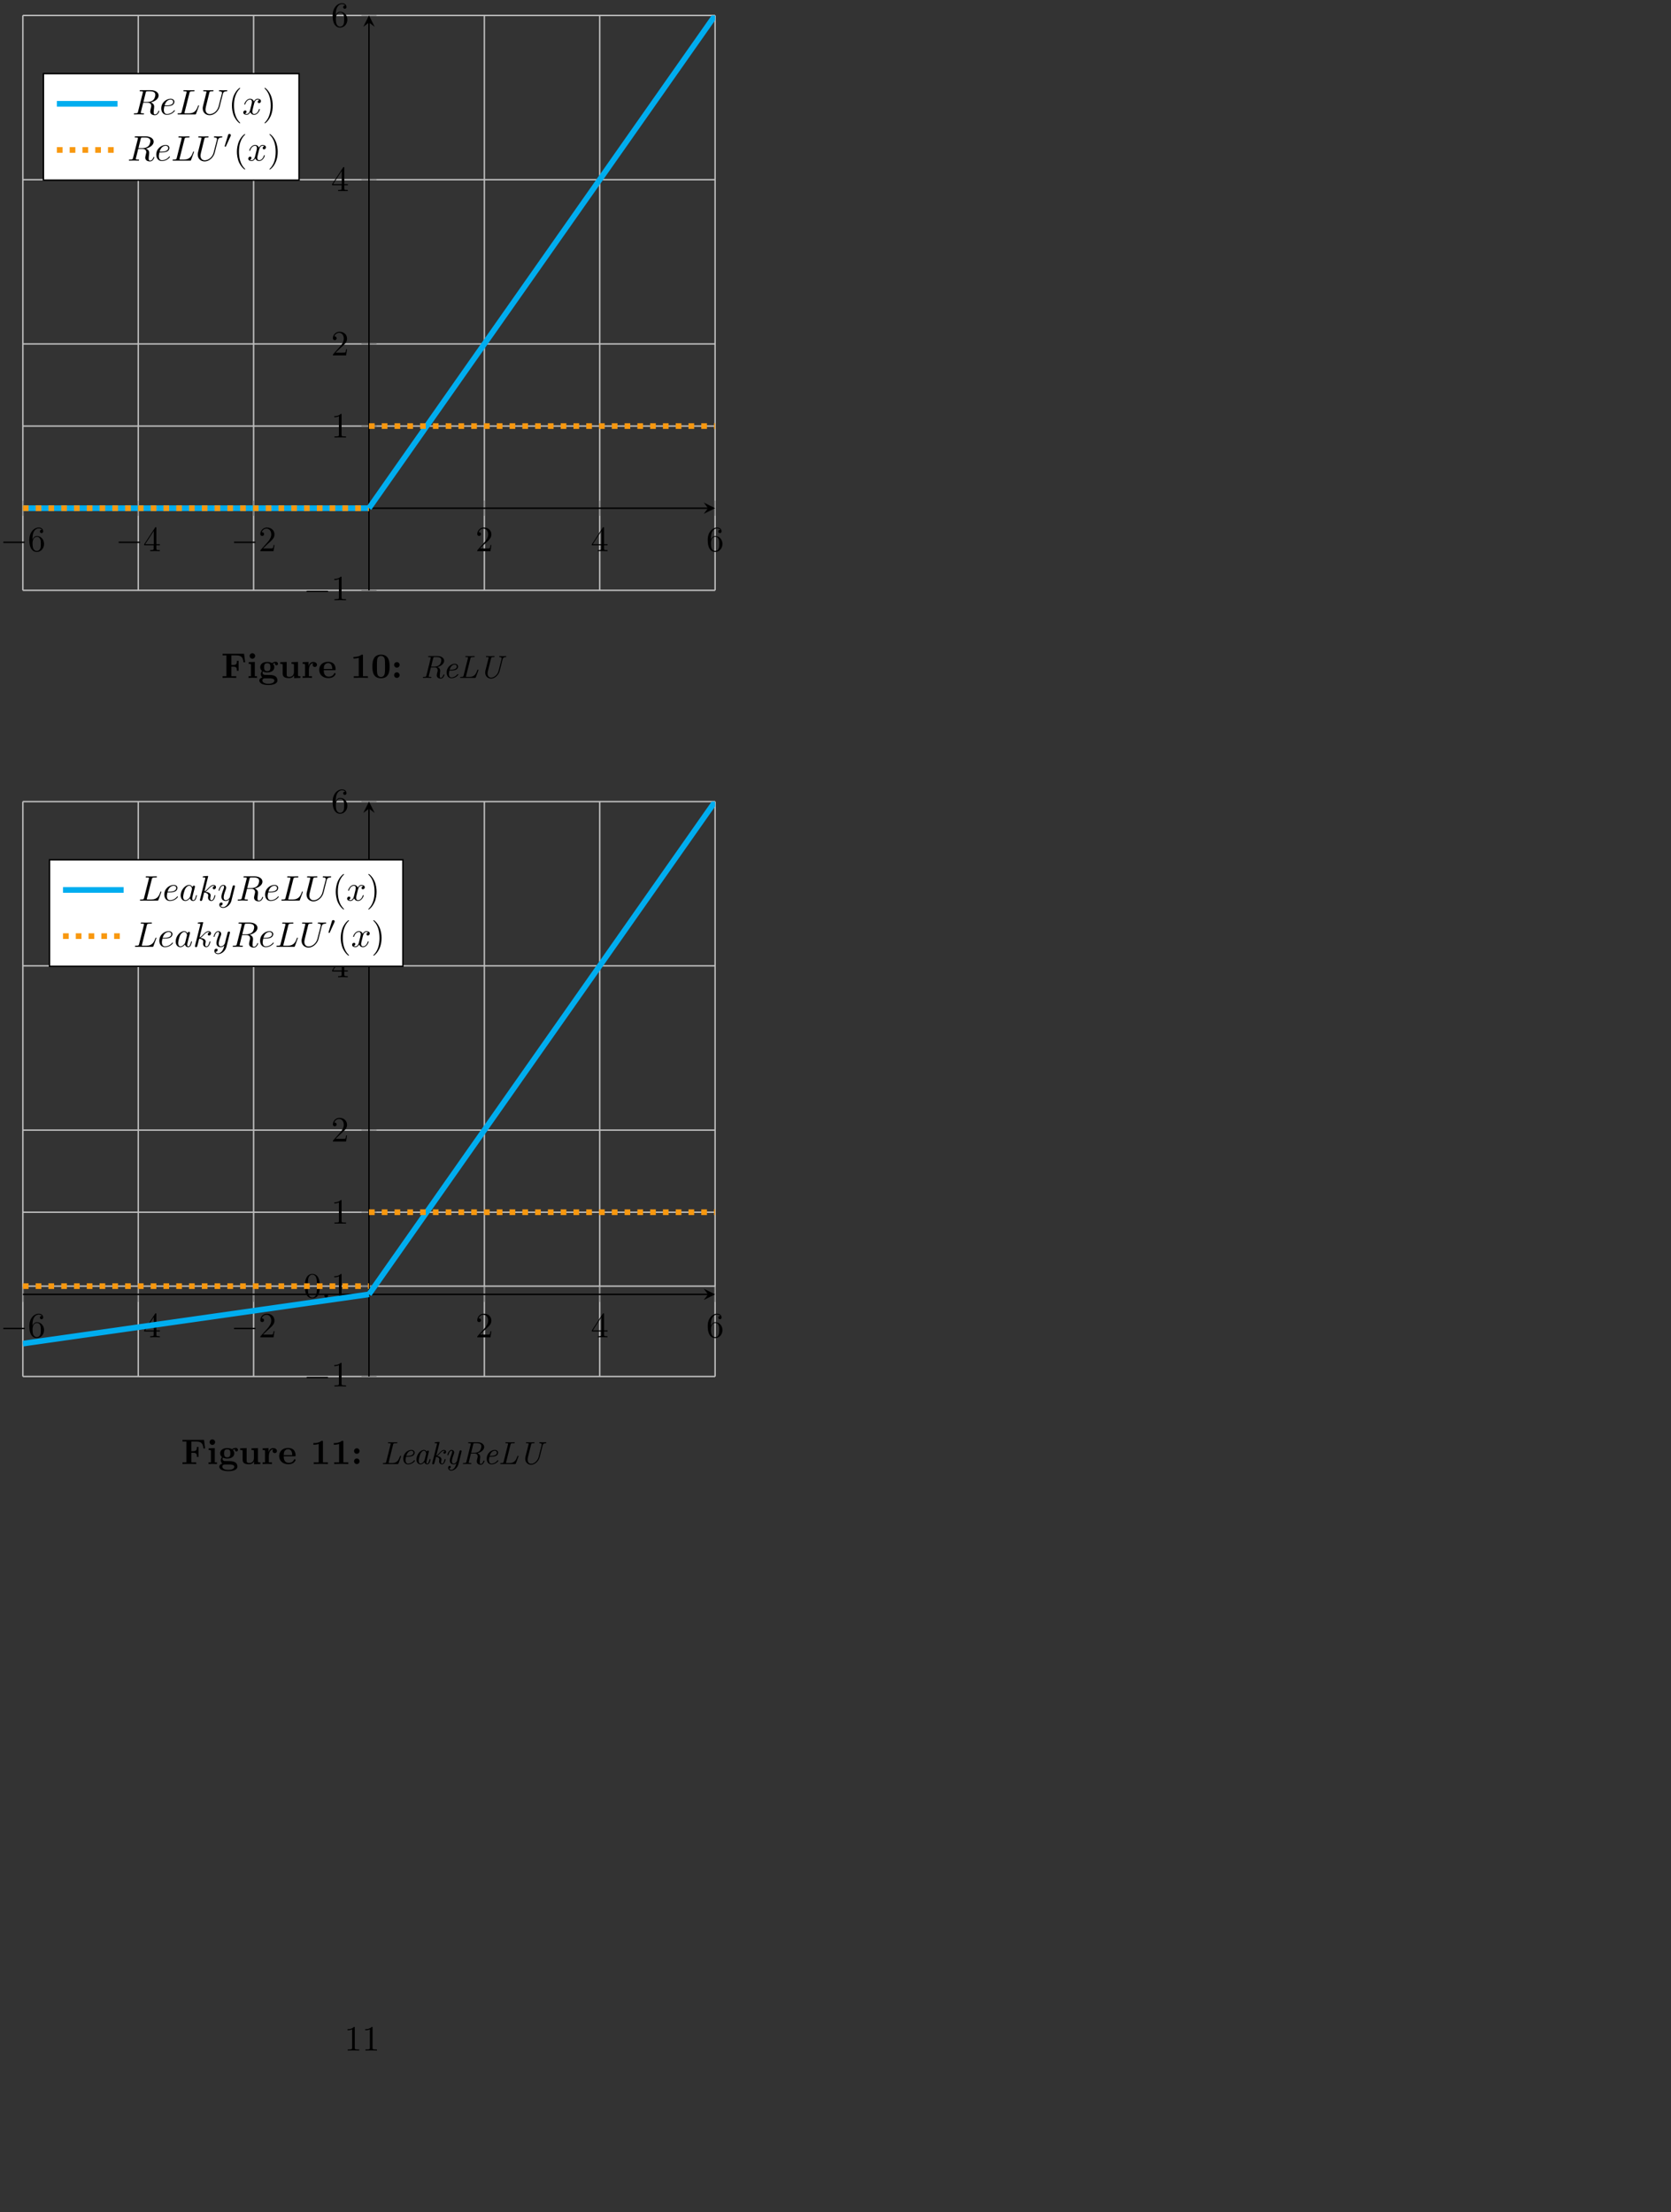 <svg xmlns="http://www.w3.org/2000/svg" xmlns:xlink="http://www.w3.org/1999/xlink" width="100%" height="100%" viewBox="0 0 469 621">
<rect x="0" y="0" width="469" height="621" fill="#333333" stroke="none"/>
<defs>
<g>
<g id="glyph-0-0">
<path d="M 6.562 -2.297 C 6.734 -2.297 6.922 -2.297 6.922 -2.5 C 6.922 -2.688 6.734 -2.688 6.562 -2.688 L 1.172 -2.688 C 1 -2.688 0.828 -2.688 0.828 -2.5 C 0.828 -2.297 1 -2.297 1.172 -2.297 Z M 6.562 -2.297 "/>
</g>
<g id="glyph-1-0">
<path d="M 1.312 -3.266 L 1.312 -3.516 C 1.312 -6.031 2.547 -6.391 3.062 -6.391 C 3.297 -6.391 3.719 -6.328 3.938 -5.984 C 3.781 -5.984 3.391 -5.984 3.391 -5.547 C 3.391 -5.234 3.625 -5.078 3.844 -5.078 C 4 -5.078 4.312 -5.172 4.312 -5.562 C 4.312 -6.156 3.875 -6.641 3.047 -6.641 C 1.766 -6.641 0.422 -5.359 0.422 -3.156 C 0.422 -0.484 1.578 0.219 2.5 0.219 C 3.609 0.219 4.562 -0.719 4.562 -2.031 C 4.562 -3.297 3.672 -4.25 2.562 -4.25 C 1.891 -4.25 1.516 -3.75 1.312 -3.266 Z M 2.5 -0.062 C 1.875 -0.062 1.578 -0.656 1.516 -0.812 C 1.328 -1.281 1.328 -2.078 1.328 -2.25 C 1.328 -3.031 1.656 -4.031 2.547 -4.031 C 2.719 -4.031 3.172 -4.031 3.484 -3.406 C 3.656 -3.047 3.656 -2.531 3.656 -2.047 C 3.656 -1.562 3.656 -1.062 3.484 -0.703 C 3.188 -0.109 2.734 -0.062 2.5 -0.062 Z M 2.5 -0.062 "/>
</g>
<g id="glyph-1-1">
<path d="M 2.938 -1.641 L 2.938 -0.781 C 2.938 -0.422 2.906 -0.312 2.172 -0.312 L 1.969 -0.312 L 1.969 0 C 2.375 -0.031 2.891 -0.031 3.312 -0.031 C 3.734 -0.031 4.25 -0.031 4.672 0 L 4.672 -0.312 L 4.453 -0.312 C 3.719 -0.312 3.703 -0.422 3.703 -0.781 L 3.703 -1.641 L 4.688 -1.641 L 4.688 -1.953 L 3.703 -1.953 L 3.703 -6.484 C 3.703 -6.688 3.703 -6.75 3.531 -6.75 C 3.453 -6.75 3.422 -6.75 3.344 -6.625 L 0.281 -1.953 L 0.281 -1.641 Z M 2.984 -1.953 L 0.562 -1.953 L 2.984 -5.672 Z M 2.984 -1.953 "/>
</g>
<g id="glyph-1-2">
<path d="M 1.266 -0.766 L 2.328 -1.797 C 3.875 -3.172 4.469 -3.703 4.469 -4.703 C 4.469 -5.844 3.578 -6.641 2.359 -6.641 C 1.234 -6.641 0.5 -5.719 0.5 -4.828 C 0.5 -4.281 1 -4.281 1.031 -4.281 C 1.203 -4.281 1.547 -4.391 1.547 -4.812 C 1.547 -5.062 1.359 -5.328 1.016 -5.328 C 0.938 -5.328 0.922 -5.328 0.891 -5.312 C 1.109 -5.969 1.656 -6.328 2.234 -6.328 C 3.141 -6.328 3.562 -5.516 3.562 -4.703 C 3.562 -3.906 3.078 -3.125 2.516 -2.5 L 0.609 -0.375 C 0.5 -0.266 0.5 -0.234 0.5 0 L 4.203 0 L 4.469 -1.734 L 4.234 -1.734 C 4.172 -1.438 4.109 -1 4 -0.844 C 3.938 -0.766 3.281 -0.766 3.062 -0.766 Z M 1.266 -0.766 "/>
</g>
<g id="glyph-1-3">
<path d="M 2.938 -6.375 C 2.938 -6.625 2.938 -6.641 2.703 -6.641 C 2.078 -6 1.203 -6 0.891 -6 L 0.891 -5.688 C 1.094 -5.688 1.672 -5.688 2.188 -5.953 L 2.188 -0.781 C 2.188 -0.422 2.156 -0.312 1.266 -0.312 L 0.953 -0.312 L 0.953 0 C 1.297 -0.031 2.156 -0.031 2.562 -0.031 C 2.953 -0.031 3.828 -0.031 4.172 0 L 4.172 -0.312 L 3.859 -0.312 C 2.953 -0.312 2.938 -0.422 2.938 -0.781 Z M 2.938 -6.375 "/>
</g>
<g id="glyph-1-4">
<path d="M 3.297 2.391 C 3.297 2.359 3.297 2.344 3.125 2.172 C 1.891 0.922 1.562 -0.969 1.562 -2.5 C 1.562 -4.234 1.938 -5.969 3.172 -7.203 C 3.297 -7.328 3.297 -7.344 3.297 -7.375 C 3.297 -7.453 3.266 -7.484 3.203 -7.484 C 3.094 -7.484 2.203 -6.797 1.609 -5.531 C 1.109 -4.438 0.984 -3.328 0.984 -2.5 C 0.984 -1.719 1.094 -0.516 1.641 0.625 C 2.25 1.844 3.094 2.5 3.203 2.5 C 3.266 2.5 3.297 2.469 3.297 2.391 Z M 3.297 2.391 "/>
</g>
<g id="glyph-1-5">
<path d="M 2.875 -2.5 C 2.875 -3.266 2.766 -4.469 2.219 -5.609 C 1.625 -6.828 0.766 -7.484 0.672 -7.484 C 0.609 -7.484 0.562 -7.438 0.562 -7.375 C 0.562 -7.344 0.562 -7.328 0.75 -7.141 C 1.734 -6.156 2.297 -4.578 2.297 -2.5 C 2.297 -0.781 1.938 0.969 0.703 2.219 C 0.562 2.344 0.562 2.359 0.562 2.391 C 0.562 2.453 0.609 2.5 0.672 2.5 C 0.766 2.5 1.672 1.812 2.25 0.547 C 2.766 -0.547 2.875 -1.656 2.875 -2.5 Z M 2.875 -2.5 "/>
</g>
<g id="glyph-1-6">
<path d="M 4.578 -3.188 C 4.578 -3.984 4.531 -4.781 4.188 -5.516 C 3.734 -6.484 2.906 -6.641 2.5 -6.641 C 1.891 -6.641 1.172 -6.375 0.75 -5.453 C 0.438 -4.766 0.391 -3.984 0.391 -3.188 C 0.391 -2.438 0.422 -1.547 0.844 -0.781 C 1.266 0.016 2 0.219 2.484 0.219 C 3.016 0.219 3.781 0.016 4.219 -0.938 C 4.531 -1.625 4.578 -2.406 4.578 -3.188 Z M 2.484 0 C 2.094 0 1.5 -0.25 1.328 -1.203 C 1.219 -1.797 1.219 -2.719 1.219 -3.312 C 1.219 -3.953 1.219 -4.609 1.297 -5.141 C 1.484 -6.328 2.234 -6.422 2.484 -6.422 C 2.812 -6.422 3.469 -6.234 3.656 -5.25 C 3.766 -4.688 3.766 -3.938 3.766 -3.312 C 3.766 -2.562 3.766 -1.891 3.656 -1.25 C 3.5 -0.297 2.938 0 2.484 0 Z M 2.484 0 "/>
</g>
<g id="glyph-2-0">
<path d="M 3.734 -6.125 C 3.797 -6.359 3.828 -6.453 4.016 -6.484 C 4.109 -6.5 4.422 -6.5 4.625 -6.5 C 5.328 -6.5 6.438 -6.5 6.438 -5.516 C 6.438 -5.172 6.281 -4.484 5.891 -4.094 C 5.625 -3.844 5.109 -3.516 4.203 -3.516 L 3.094 -3.516 Z M 5.172 -3.391 C 6.188 -3.609 7.359 -4.312 7.359 -5.312 C 7.359 -6.172 6.469 -6.812 5.156 -6.812 L 2.328 -6.812 C 2.125 -6.812 2.031 -6.812 2.031 -6.609 C 2.031 -6.5 2.125 -6.5 2.312 -6.5 C 2.328 -6.5 2.516 -6.5 2.688 -6.484 C 2.875 -6.453 2.953 -6.453 2.953 -6.312 C 2.953 -6.281 2.953 -6.25 2.922 -6.125 L 1.578 -0.781 C 1.484 -0.391 1.469 -0.312 0.672 -0.312 C 0.5 -0.312 0.406 -0.312 0.406 -0.109 C 0.406 0 0.531 0 0.547 0 C 0.828 0 1.531 -0.031 1.797 -0.031 C 2.078 -0.031 2.797 0 3.078 0 C 3.156 0 3.266 0 3.266 -0.203 C 3.266 -0.312 3.188 -0.312 2.984 -0.312 C 2.625 -0.312 2.344 -0.312 2.344 -0.484 C 2.344 -0.547 2.359 -0.594 2.375 -0.656 L 3.031 -3.297 L 4.219 -3.297 C 5.125 -3.297 5.297 -2.734 5.297 -2.391 C 5.297 -2.25 5.219 -1.938 5.156 -1.703 C 5.094 -1.422 5 -1.062 5 -0.859 C 5 0.219 6.203 0.219 6.328 0.219 C 7.172 0.219 7.531 -0.781 7.531 -0.922 C 7.531 -1.047 7.422 -1.047 7.406 -1.047 C 7.312 -1.047 7.297 -0.984 7.281 -0.906 C 7.031 -0.172 6.594 0 6.375 0 C 6.047 0 5.969 -0.219 5.969 -0.609 C 5.969 -0.922 6.031 -1.422 6.078 -1.75 C 6.094 -1.891 6.109 -2.078 6.109 -2.219 C 6.109 -2.984 5.438 -3.297 5.172 -3.391 Z M 5.172 -3.391 "/>
</g>
<g id="glyph-2-1">
<path d="M 1.859 -2.297 C 2.156 -2.297 2.891 -2.328 3.391 -2.531 C 4.094 -2.828 4.141 -3.422 4.141 -3.562 C 4.141 -4 3.766 -4.406 3.078 -4.406 C 1.969 -4.406 0.453 -3.438 0.453 -1.688 C 0.453 -0.672 1.047 0.109 2.031 0.109 C 3.453 0.109 4.281 -0.953 4.281 -1.062 C 4.281 -1.125 4.234 -1.203 4.172 -1.203 C 4.109 -1.203 4.094 -1.172 4.031 -1.094 C 3.25 -0.109 2.156 -0.109 2.047 -0.109 C 1.266 -0.109 1.172 -0.953 1.172 -1.266 C 1.172 -1.391 1.188 -1.688 1.328 -2.297 Z M 1.391 -2.516 C 1.781 -4.031 2.812 -4.188 3.078 -4.188 C 3.531 -4.188 3.812 -3.891 3.812 -3.562 C 3.812 -2.516 2.219 -2.516 1.797 -2.516 Z M 1.391 -2.516 "/>
</g>
<g id="glyph-2-2">
<path d="M 3.734 -6.031 C 3.812 -6.391 3.844 -6.5 4.781 -6.5 C 5.078 -6.5 5.156 -6.5 5.156 -6.688 C 5.156 -6.812 5.047 -6.812 5 -6.812 C 4.672 -6.812 3.859 -6.781 3.531 -6.781 C 3.234 -6.781 2.5 -6.812 2.203 -6.812 C 2.141 -6.812 2.016 -6.812 2.016 -6.609 C 2.016 -6.5 2.109 -6.5 2.297 -6.5 C 2.312 -6.5 2.5 -6.5 2.672 -6.484 C 2.844 -6.453 2.938 -6.453 2.938 -6.312 C 2.938 -6.281 2.938 -6.25 2.906 -6.125 L 1.562 -0.781 C 1.469 -0.391 1.453 -0.312 0.656 -0.312 C 0.484 -0.312 0.391 -0.312 0.391 -0.109 C 0.391 0 0.484 0 0.656 0 L 5.281 0 C 5.516 0 5.516 0 5.578 -0.172 L 6.375 -2.328 C 6.406 -2.438 6.406 -2.453 6.406 -2.469 C 6.406 -2.5 6.375 -2.578 6.297 -2.578 C 6.203 -2.578 6.188 -2.516 6.125 -2.359 C 5.781 -1.453 5.344 -0.312 3.625 -0.312 L 2.688 -0.312 C 2.547 -0.312 2.516 -0.312 2.469 -0.312 C 2.359 -0.328 2.328 -0.344 2.328 -0.422 C 2.328 -0.453 2.328 -0.469 2.375 -0.641 Z M 3.734 -6.031 "/>
</g>
<g id="glyph-2-3">
<path d="M 6.328 -5.766 C 6.438 -6.172 6.609 -6.469 7.406 -6.5 C 7.453 -6.5 7.578 -6.516 7.578 -6.703 C 7.578 -6.703 7.578 -6.812 7.453 -6.812 C 7.125 -6.812 6.766 -6.781 6.438 -6.781 C 6.094 -6.781 5.719 -6.812 5.391 -6.812 C 5.328 -6.812 5.219 -6.812 5.219 -6.609 C 5.219 -6.5 5.312 -6.5 5.391 -6.5 C 5.969 -6.484 6.078 -6.281 6.078 -6.062 C 6.078 -6.031 6.047 -5.875 6.047 -5.859 L 5.141 -2.297 C 4.812 -0.953 3.656 -0.094 2.656 -0.094 C 1.984 -0.094 1.453 -0.531 1.453 -1.391 C 1.453 -1.406 1.453 -1.719 1.562 -2.156 L 2.516 -6.047 C 2.609 -6.406 2.625 -6.5 3.359 -6.5 C 3.625 -6.5 3.703 -6.5 3.703 -6.703 C 3.703 -6.812 3.594 -6.812 3.562 -6.812 C 3.281 -6.812 2.562 -6.781 2.281 -6.781 C 2 -6.781 1.281 -6.812 1 -6.812 C 0.922 -6.812 0.812 -6.812 0.812 -6.609 C 0.812 -6.5 0.891 -6.5 1.094 -6.5 C 1.109 -6.5 1.297 -6.5 1.469 -6.484 C 1.641 -6.453 1.734 -6.453 1.734 -6.312 C 1.734 -6.266 1.625 -5.844 1.562 -5.609 L 1.344 -4.734 C 1.25 -4.344 0.781 -2.469 0.734 -2.266 C 0.672 -2 0.672 -1.844 0.672 -1.688 C 0.672 -0.484 1.578 0.219 2.625 0.219 C 3.875 0.219 5.109 -0.906 5.438 -2.219 Z M 6.328 -5.766 "/>
</g>
<g id="glyph-2-4">
<path d="M 3.328 -3.016 C 3.391 -3.266 3.625 -4.188 4.312 -4.188 C 4.359 -4.188 4.609 -4.188 4.812 -4.062 C 4.531 -4 4.344 -3.766 4.344 -3.516 C 4.344 -3.359 4.453 -3.172 4.719 -3.172 C 4.938 -3.172 5.25 -3.344 5.25 -3.75 C 5.25 -4.266 4.672 -4.406 4.328 -4.406 C 3.75 -4.406 3.406 -3.875 3.281 -3.656 C 3.031 -4.312 2.5 -4.406 2.203 -4.406 C 1.172 -4.406 0.594 -3.125 0.594 -2.875 C 0.594 -2.766 0.703 -2.766 0.719 -2.766 C 0.797 -2.766 0.828 -2.797 0.844 -2.875 C 1.188 -3.938 1.844 -4.188 2.188 -4.188 C 2.375 -4.188 2.719 -4.094 2.719 -3.516 C 2.719 -3.203 2.547 -2.547 2.188 -1.141 C 2.031 -0.531 1.672 -0.109 1.234 -0.109 C 1.172 -0.109 0.953 -0.109 0.734 -0.234 C 0.984 -0.297 1.203 -0.5 1.203 -0.781 C 1.203 -1.047 0.984 -1.125 0.844 -1.125 C 0.531 -1.125 0.297 -0.875 0.297 -0.547 C 0.297 -0.094 0.781 0.109 1.219 0.109 C 1.891 0.109 2.25 -0.594 2.266 -0.641 C 2.391 -0.281 2.75 0.109 3.344 0.109 C 4.375 0.109 4.938 -1.172 4.938 -1.422 C 4.938 -1.531 4.859 -1.531 4.828 -1.531 C 4.734 -1.531 4.719 -1.484 4.688 -1.422 C 4.359 -0.344 3.688 -0.109 3.375 -0.109 C 2.984 -0.109 2.828 -0.422 2.828 -0.766 C 2.828 -0.984 2.875 -1.203 2.984 -1.641 Z M 3.328 -3.016 "/>
</g>
<g id="glyph-2-5">
<path d="M 1.906 -0.531 C 1.906 -0.812 1.672 -1.062 1.391 -1.062 C 1.094 -1.062 0.859 -0.812 0.859 -0.531 C 0.859 -0.234 1.094 0 1.391 0 C 1.672 0 1.906 -0.234 1.906 -0.531 Z M 1.906 -0.531 "/>
</g>
<g id="glyph-2-6">
<path d="M 3.719 -3.766 C 3.531 -4.141 3.25 -4.406 2.797 -4.406 C 1.641 -4.406 0.406 -2.938 0.406 -1.484 C 0.406 -0.547 0.953 0.109 1.719 0.109 C 1.922 0.109 2.422 0.062 3.016 -0.641 C 3.094 -0.219 3.453 0.109 3.922 0.109 C 4.281 0.109 4.5 -0.125 4.672 -0.438 C 4.828 -0.797 4.969 -1.406 4.969 -1.422 C 4.969 -1.531 4.875 -1.531 4.844 -1.531 C 4.75 -1.531 4.734 -1.484 4.703 -1.344 C 4.531 -0.703 4.359 -0.109 3.953 -0.109 C 3.672 -0.109 3.656 -0.375 3.656 -0.562 C 3.656 -0.781 3.672 -0.875 3.781 -1.312 C 3.891 -1.719 3.906 -1.828 4 -2.203 L 4.359 -3.594 C 4.422 -3.875 4.422 -3.891 4.422 -3.938 C 4.422 -4.109 4.312 -4.203 4.141 -4.203 C 3.891 -4.203 3.75 -3.984 3.719 -3.766 Z M 3.078 -1.188 C 3.016 -1 3.016 -0.984 2.875 -0.812 C 2.438 -0.266 2.031 -0.109 1.75 -0.109 C 1.25 -0.109 1.109 -0.656 1.109 -1.047 C 1.109 -1.547 1.422 -2.766 1.656 -3.234 C 1.969 -3.812 2.406 -4.188 2.812 -4.188 C 3.453 -4.188 3.594 -3.375 3.594 -3.312 C 3.594 -3.25 3.578 -3.188 3.562 -3.141 Z M 3.078 -1.188 "/>
</g>
<g id="glyph-2-7">
<path d="M 2.859 -6.812 C 2.859 -6.812 2.859 -6.922 2.734 -6.922 C 2.5 -6.922 1.781 -6.844 1.516 -6.812 C 1.438 -6.812 1.328 -6.797 1.328 -6.625 C 1.328 -6.5 1.422 -6.5 1.562 -6.5 C 2.047 -6.5 2.062 -6.438 2.062 -6.328 L 2.031 -6.125 L 0.594 -0.391 C 0.547 -0.25 0.547 -0.234 0.547 -0.172 C 0.547 0.062 0.75 0.109 0.844 0.109 C 0.969 0.109 1.109 0.016 1.172 -0.094 C 1.219 -0.188 1.672 -2.031 1.734 -2.281 C 2.078 -2.25 2.891 -2.094 2.891 -1.438 C 2.891 -1.359 2.891 -1.328 2.859 -1.219 C 2.844 -1.109 2.828 -0.984 2.828 -0.875 C 2.828 -0.297 3.219 0.109 3.734 0.109 C 4.031 0.109 4.312 -0.047 4.531 -0.422 C 4.781 -0.859 4.891 -1.406 4.891 -1.422 C 4.891 -1.531 4.797 -1.531 4.766 -1.531 C 4.672 -1.531 4.656 -1.484 4.625 -1.344 C 4.422 -0.625 4.203 -0.109 3.766 -0.109 C 3.562 -0.109 3.438 -0.219 3.438 -0.578 C 3.438 -0.75 3.484 -0.984 3.516 -1.141 C 3.562 -1.312 3.562 -1.344 3.562 -1.453 C 3.562 -2.094 2.938 -2.375 2.078 -2.5 C 2.391 -2.672 2.719 -2.984 2.938 -3.234 C 3.422 -3.766 3.875 -4.188 4.359 -4.188 C 4.422 -4.188 4.438 -4.188 4.453 -4.172 C 4.578 -4.156 4.578 -4.156 4.672 -4.094 C 4.688 -4.094 4.688 -4.078 4.703 -4.062 C 4.234 -4.031 4.141 -3.641 4.141 -3.516 C 4.141 -3.359 4.25 -3.172 4.516 -3.172 C 4.781 -3.172 5.062 -3.391 5.062 -3.781 C 5.062 -4.078 4.828 -4.406 4.391 -4.406 C 4.109 -4.406 3.656 -4.328 2.938 -3.531 C 2.594 -3.156 2.203 -2.75 1.828 -2.609 Z M 2.859 -6.812 "/>
</g>
<g id="glyph-2-8">
<path d="M 4.844 -3.797 C 4.891 -3.938 4.891 -3.953 4.891 -4.031 C 4.891 -4.203 4.75 -4.297 4.594 -4.297 C 4.5 -4.297 4.344 -4.234 4.25 -4.094 C 4.234 -4.031 4.141 -3.734 4.109 -3.547 C 4.031 -3.297 3.969 -3.016 3.906 -2.75 L 3.453 -0.953 C 3.422 -0.812 2.984 -0.109 2.328 -0.109 C 1.828 -0.109 1.719 -0.547 1.719 -0.922 C 1.719 -1.375 1.891 -2 2.219 -2.875 C 2.375 -3.281 2.422 -3.391 2.422 -3.594 C 2.422 -4.031 2.109 -4.406 1.609 -4.406 C 0.656 -4.406 0.297 -2.953 0.297 -2.875 C 0.297 -2.766 0.391 -2.766 0.406 -2.766 C 0.516 -2.766 0.516 -2.797 0.562 -2.953 C 0.844 -3.891 1.234 -4.188 1.578 -4.188 C 1.656 -4.188 1.828 -4.188 1.828 -3.875 C 1.828 -3.625 1.719 -3.359 1.656 -3.172 C 1.25 -2.109 1.078 -1.547 1.078 -1.078 C 1.078 -0.188 1.703 0.109 2.297 0.109 C 2.688 0.109 3.016 -0.062 3.297 -0.344 C 3.172 0.172 3.047 0.672 2.656 1.203 C 2.391 1.531 2.016 1.828 1.562 1.828 C 1.422 1.828 0.969 1.797 0.797 1.406 C 0.953 1.406 1.094 1.406 1.219 1.281 C 1.328 1.203 1.422 1.062 1.422 0.875 C 1.422 0.562 1.156 0.531 1.062 0.531 C 0.828 0.531 0.5 0.688 0.5 1.172 C 0.5 1.672 0.938 2.047 1.562 2.047 C 2.578 2.047 3.609 1.141 3.891 0.016 Z M 4.844 -3.797 "/>
</g>
<g id="glyph-3-0">
<path d="M 2.016 -3.297 C 2.078 -3.406 2.078 -3.469 2.078 -3.516 C 2.078 -3.734 1.891 -3.891 1.672 -3.891 C 1.406 -3.891 1.328 -3.672 1.297 -3.562 L 0.375 -0.547 C 0.359 -0.531 0.328 -0.453 0.328 -0.438 C 0.328 -0.359 0.547 -0.281 0.609 -0.281 C 0.656 -0.281 0.656 -0.297 0.703 -0.406 Z M 2.016 -3.297 "/>
</g>
<g id="glyph-4-0">
<path d="M 6.422 -6.781 L 0.391 -6.781 L 0.391 -6.312 L 1.469 -6.312 L 1.469 -0.469 L 0.391 -0.469 L 0.391 0 C 0.766 -0.031 1.781 -0.031 2.219 -0.031 C 2.703 -0.031 3.781 -0.031 4.234 0 L 4.234 -0.469 L 2.875 -0.469 L 2.875 -3.156 L 3.375 -3.156 C 4.344 -3.156 4.422 -2.734 4.422 -2 L 4.891 -2 L 4.891 -4.797 L 4.422 -4.797 C 4.422 -4.062 4.344 -3.625 3.375 -3.625 L 2.875 -3.625 L 2.875 -6.312 L 4.281 -6.312 C 5.875 -6.312 6.109 -5.547 6.266 -4.375 L 6.734 -4.375 Z M 6.422 -6.781 "/>
</g>
<g id="glyph-4-1">
<path d="M 2.234 -4.484 L 0.5 -4.406 L 0.5 -3.938 C 1.094 -3.938 1.156 -3.938 1.156 -3.547 L 1.156 -0.469 L 0.469 -0.469 L 0.469 0 C 0.781 -0.016 1.266 -0.031 1.688 -0.031 C 1.984 -0.031 2.5 -0.016 2.844 0 L 2.844 -0.469 L 2.234 -0.469 Z M 2.328 -6.156 C 2.328 -6.594 1.969 -6.922 1.562 -6.922 C 1.125 -6.922 0.781 -6.578 0.781 -6.156 C 0.781 -5.719 1.125 -5.375 1.562 -5.375 C 1.969 -5.375 2.328 -5.719 2.328 -6.156 Z M 2.328 -6.156 "/>
</g>
<g id="glyph-4-2">
<path d="M 2.547 -1.891 C 1.672 -1.891 1.672 -2.562 1.672 -3.016 C 1.672 -3.453 1.672 -4.125 2.547 -4.125 C 3.422 -4.125 3.422 -3.453 3.422 -3.016 C 3.422 -2.562 3.422 -1.891 2.547 -1.891 Z M 1.328 -1.797 C 1.781 -1.562 2.297 -1.531 2.547 -1.531 C 3.984 -1.531 4.531 -2.312 4.531 -3.016 C 4.531 -3.484 4.281 -3.812 4.125 -3.969 C 4.422 -4.125 4.641 -4.141 4.75 -4.156 C 4.719 -4.109 4.703 -4.016 4.703 -3.953 C 4.703 -3.703 4.875 -3.531 5.141 -3.531 C 5.391 -3.531 5.562 -3.719 5.562 -3.953 C 5.562 -4.188 5.391 -4.531 4.938 -4.531 C 4.781 -4.531 4.312 -4.5 3.875 -4.156 C 3.703 -4.281 3.281 -4.484 2.547 -4.484 C 1.109 -4.484 0.562 -3.703 0.562 -3.016 C 0.562 -2.609 0.75 -2.188 1.078 -1.969 C 0.797 -1.609 0.734 -1.281 0.734 -1.078 C 0.734 -0.922 0.781 -0.438 1.172 -0.125 C 1.047 -0.094 0.312 0.125 0.312 0.75 C 0.312 1.25 0.875 2 2.859 2 C 4.625 2 5.406 1.422 5.406 0.719 C 5.406 0.422 5.328 -0.203 4.656 -0.547 C 4.094 -0.828 3.5 -0.828 2.547 -0.828 C 2.281 -0.828 1.828 -0.828 1.781 -0.844 C 1.328 -0.906 1.219 -1.281 1.219 -1.469 C 1.219 -1.562 1.266 -1.719 1.328 -1.797 Z M 1.938 0.125 L 3.109 0.125 C 3.422 0.125 4.547 0.125 4.547 0.75 C 4.547 1.109 4.156 1.641 2.859 1.641 C 1.672 1.641 1.172 1.188 1.172 0.734 C 1.172 0.125 1.797 0.125 1.938 0.125 Z M 1.938 0.125 "/>
</g>
<g id="glyph-4-3">
<path d="M 4.359 -0.719 L 4.359 0.062 L 6.125 0 L 6.125 -0.469 C 5.516 -0.469 5.438 -0.469 5.438 -0.859 L 5.438 -4.484 L 3.625 -4.406 L 3.625 -3.938 C 4.234 -3.938 4.312 -3.938 4.312 -3.547 L 4.312 -1.641 C 4.312 -0.828 3.797 -0.297 3.078 -0.297 C 2.297 -0.297 2.266 -0.547 2.266 -1.094 L 2.266 -4.484 L 0.453 -4.406 L 0.453 -3.938 C 1.062 -3.938 1.141 -3.938 1.141 -3.547 L 1.141 -1.219 C 1.141 -0.156 1.938 0.062 2.938 0.062 C 3.188 0.062 3.906 0.062 4.359 -0.719 Z M 4.359 -0.719 "/>
</g>
<g id="glyph-4-4">
<path d="M 2.031 -3.359 L 2.031 -4.484 L 0.375 -4.406 L 0.375 -3.938 C 0.984 -3.938 1.062 -3.938 1.062 -3.547 L 1.062 -0.469 L 0.375 -0.469 L 0.375 0 C 0.719 -0.016 1.172 -0.031 1.625 -0.031 C 2 -0.031 2.641 -0.031 3 0 L 3 -0.469 L 2.141 -0.469 L 2.141 -2.219 C 2.141 -2.906 2.375 -4.125 3.375 -4.125 C 3.375 -4.109 3.188 -3.953 3.188 -3.672 C 3.188 -3.266 3.516 -3.062 3.797 -3.062 C 4.094 -3.062 4.406 -3.266 4.406 -3.672 C 4.406 -4.203 3.875 -4.484 3.344 -4.484 C 2.656 -4.484 2.25 -3.984 2.031 -3.359 Z M 2.031 -3.359 "/>
</g>
<g id="glyph-4-5">
<path d="M 4.609 -2.172 C 4.828 -2.172 4.922 -2.172 4.922 -2.438 C 4.922 -2.75 4.859 -3.484 4.359 -3.984 C 4 -4.344 3.469 -4.516 2.781 -4.516 C 1.188 -4.516 0.312 -3.484 0.312 -2.25 C 0.312 -0.906 1.312 0.062 2.922 0.062 C 4.5 0.062 4.922 -1 4.922 -1.172 C 4.922 -1.344 4.734 -1.344 4.688 -1.344 C 4.516 -1.344 4.5 -1.297 4.438 -1.141 C 4.234 -0.656 3.656 -0.344 3.016 -0.344 C 1.609 -0.344 1.594 -1.672 1.594 -2.172 Z M 1.594 -2.5 C 1.609 -2.891 1.625 -3.312 1.828 -3.641 C 2.094 -4.031 2.5 -4.156 2.781 -4.156 C 3.953 -4.156 3.969 -2.844 3.984 -2.5 Z M 1.594 -2.5 "/>
</g>
<g id="glyph-4-6">
<path d="M 3.531 -6.203 C 3.531 -6.438 3.531 -6.531 3.266 -6.531 C 3.156 -6.531 3.141 -6.531 3.047 -6.453 C 2.281 -5.891 1.25 -5.891 1.047 -5.891 L 0.844 -5.891 L 0.844 -5.422 L 1.047 -5.422 C 1.203 -5.422 1.75 -5.438 2.344 -5.625 L 2.344 -0.469 L 0.953 -0.469 L 0.953 0 C 1.391 -0.031 2.453 -0.031 2.938 -0.031 C 3.422 -0.031 4.484 -0.031 4.922 0 L 4.922 -0.469 L 3.531 -0.469 Z M 3.531 -6.203 "/>
</g>
<g id="glyph-4-7">
<path d="M 5.281 -3.188 C 5.281 -4.141 5.266 -6.531 2.859 -6.531 C 0.453 -6.531 0.453 -4.156 0.453 -3.188 C 0.453 -2.188 0.453 0.109 2.859 0.109 C 5.25 0.109 5.281 -2.188 5.281 -3.188 Z M 2.859 -0.25 C 2.5 -0.25 1.938 -0.469 1.812 -1.203 C 1.719 -1.719 1.719 -2.75 1.719 -3.297 C 1.719 -4.016 1.719 -4.672 1.797 -5.188 C 1.922 -6.078 2.625 -6.172 2.859 -6.172 C 3.234 -6.172 3.641 -5.984 3.828 -5.547 C 4 -5.172 4 -4.109 4 -3.297 C 4 -2.734 4 -1.828 3.922 -1.312 C 3.781 -0.391 3.156 -0.25 2.859 -0.25 Z M 2.859 -0.25 "/>
</g>
<g id="glyph-4-8">
<path d="M 2.359 -3.656 C 2.359 -4.078 2.016 -4.422 1.578 -4.422 C 1.156 -4.422 0.812 -4.078 0.812 -3.656 C 0.812 -3.219 1.156 -2.875 1.578 -2.875 C 2.016 -2.875 2.359 -3.219 2.359 -3.656 Z M 2.359 -0.781 C 2.359 -1.203 2.016 -1.562 1.578 -1.562 C 1.156 -1.562 0.812 -1.203 0.812 -0.781 C 0.812 -0.344 1.156 0 1.578 0 C 2.016 0 2.359 -0.344 2.359 -0.781 Z M 2.359 -0.781 "/>
</g>
<g id="glyph-5-0">
<path d="M 4.703 -3.047 C 5.719 -3.281 6.578 -4 6.578 -4.797 C 6.578 -5.531 5.844 -6.125 4.734 -6.125 L 2.328 -6.125 C 2.172 -6.125 2.078 -6.125 2.078 -5.969 C 2.078 -5.844 2.172 -5.844 2.312 -5.844 C 2.828 -5.844 2.828 -5.781 2.828 -5.688 C 2.828 -5.656 2.828 -5.641 2.797 -5.516 L 1.594 -0.656 C 1.5 -0.344 1.453 -0.281 0.859 -0.281 C 0.703 -0.281 0.609 -0.281 0.609 -0.109 C 0.609 -0.031 0.672 0 0.75 0 C 1.078 0 1.438 -0.031 1.781 -0.031 C 2.125 -0.031 2.5 0 2.828 0 C 2.875 0 3 0 3 -0.156 C 3 -0.281 2.906 -0.281 2.766 -0.281 C 2.25 -0.281 2.25 -0.328 2.25 -0.438 C 2.25 -0.469 2.25 -0.484 2.281 -0.625 L 2.859 -2.953 L 3.891 -2.953 C 4.641 -2.953 4.766 -2.453 4.766 -2.156 C 4.766 -2.047 4.766 -1.969 4.734 -1.844 C 4.594 -1.344 4.5 -1 4.5 -0.766 C 4.5 0.156 5.438 0.203 5.609 0.203 C 6.375 0.203 6.656 -0.75 6.656 -0.859 C 6.656 -0.953 6.531 -0.953 6.516 -0.953 C 6.391 -0.953 6.375 -0.938 6.344 -0.828 C 6.172 -0.281 5.906 -0.031 5.641 -0.031 C 5.438 -0.031 5.344 -0.156 5.344 -0.531 C 5.344 -0.703 5.375 -1.078 5.391 -1.203 C 5.422 -1.406 5.469 -1.812 5.469 -1.984 C 5.469 -2.516 5.156 -2.844 4.703 -3.047 Z M 3.875 -3.172 L 2.922 -3.172 L 3.5 -5.531 C 3.578 -5.844 3.656 -5.844 3.922 -5.844 L 4.547 -5.844 C 4.828 -5.844 5.188 -5.797 5.438 -5.656 C 5.781 -5.422 5.781 -5.125 5.781 -4.984 C 5.781 -4.609 5.609 -3.922 5.203 -3.594 C 4.781 -3.25 4.281 -3.172 3.875 -3.172 Z M 3.875 -3.172 "/>
</g>
<g id="glyph-5-1">
<path d="M 2.078 -2.047 C 2.75 -2.047 3.219 -2.125 3.547 -2.25 C 4.172 -2.5 4.25 -3 4.25 -3.188 C 4.25 -3.594 3.906 -3.969 3.297 -3.969 C 2.391 -3.969 1.047 -3.125 1.047 -1.5 C 1.047 -0.5 1.609 0.094 2.375 0.094 C 3.188 0.094 3.984 -0.344 4.328 -0.906 C 4.281 -1.016 4.203 -1.078 4.156 -1.078 C 4.109 -1.078 4.094 -1.062 4.031 -0.984 C 3.516 -0.328 2.797 -0.125 2.375 -0.125 C 1.766 -0.125 1.672 -0.812 1.672 -1.125 C 1.672 -1.188 1.672 -1.484 1.828 -2.047 Z M 1.875 -2.281 C 2.281 -3.719 3.172 -3.734 3.297 -3.734 C 3.688 -3.734 3.891 -3.469 3.891 -3.203 C 3.891 -2.281 2.453 -2.281 1.875 -2.281 Z M 1.875 -2.281 "/>
</g>
<g id="glyph-5-2">
<path d="M 3.484 -5.438 C 3.562 -5.766 3.625 -5.844 4.344 -5.844 L 4.438 -5.844 C 4.578 -5.844 4.688 -5.844 4.688 -6.016 C 4.688 -6.109 4.594 -6.125 4.531 -6.125 C 4.141 -6.125 3.734 -6.094 3.344 -6.094 C 2.969 -6.094 2.578 -6.125 2.219 -6.125 C 2.172 -6.125 2.047 -6.125 2.047 -5.969 C 2.047 -5.844 2.156 -5.844 2.297 -5.844 C 2.812 -5.844 2.812 -5.781 2.812 -5.688 C 2.812 -5.656 2.812 -5.641 2.781 -5.516 L 1.562 -0.656 C 1.484 -0.344 1.438 -0.281 0.828 -0.281 C 0.688 -0.281 0.594 -0.281 0.594 -0.109 C 0.594 0 0.688 0 0.828 0 L 4.734 0 C 4.938 0 4.938 -0.016 5 -0.172 L 5.688 -2.047 C 5.734 -2.156 5.734 -2.172 5.734 -2.203 C 5.734 -2.312 5.609 -2.312 5.578 -2.312 C 5.469 -2.312 5.453 -2.281 5.406 -2.141 C 5.094 -1.312 4.719 -0.281 3.281 -0.281 L 2.5 -0.281 C 2.344 -0.281 2.328 -0.281 2.234 -0.312 C 2.234 -0.391 2.234 -0.438 2.266 -0.562 Z M 3.484 -5.438 "/>
</g>
<g id="glyph-5-3">
<path d="M 6.719 -5.172 C 6.859 -5.75 7.234 -5.828 7.594 -5.844 C 7.656 -5.844 7.766 -5.859 7.766 -6.016 C 7.766 -6.047 7.734 -6.125 7.656 -6.125 C 7.375 -6.125 7.078 -6.094 6.797 -6.094 C 6.516 -6.094 6.203 -6.125 5.922 -6.125 C 5.891 -6.125 5.766 -6.125 5.766 -5.969 C 5.766 -5.859 5.859 -5.844 5.953 -5.844 C 6.375 -5.828 6.469 -5.672 6.469 -5.469 C 6.469 -5.422 6.453 -5.375 6.438 -5.312 L 5.625 -2.047 C 5.359 -0.953 4.406 -0.078 3.516 -0.078 C 3.047 -0.078 2.516 -0.375 2.516 -1.234 C 2.516 -1.484 2.562 -1.766 2.609 -1.922 L 3.5 -5.484 C 3.562 -5.766 3.625 -5.844 4.203 -5.844 C 4.375 -5.844 4.469 -5.844 4.469 -6.016 C 4.469 -6.031 4.453 -6.125 4.344 -6.125 C 4 -6.125 3.641 -6.094 3.297 -6.094 C 2.938 -6.094 2.562 -6.125 2.219 -6.125 C 2.172 -6.125 2.047 -6.125 2.047 -5.969 C 2.047 -5.844 2.156 -5.844 2.297 -5.844 C 2.812 -5.844 2.812 -5.781 2.812 -5.688 C 2.812 -5.656 2.812 -5.641 2.781 -5.516 L 1.922 -2.094 C 1.891 -1.906 1.844 -1.688 1.844 -1.5 C 1.844 -0.469 2.578 0.203 3.484 0.203 C 4.641 0.203 5.672 -0.922 5.922 -1.984 Z M 6.719 -5.172 "/>
</g>
<g id="glyph-5-4">
<path d="M 4.438 -3.359 C 4.469 -3.484 4.469 -3.5 4.469 -3.531 C 4.469 -3.688 4.359 -3.781 4.219 -3.781 C 4.094 -3.781 3.906 -3.719 3.844 -3.469 C 3.766 -3.641 3.531 -3.969 3.078 -3.969 C 2.078 -3.969 0.984 -2.656 0.984 -1.312 C 0.984 -0.391 1.516 0.094 2.109 0.094 C 2.641 0.094 3.047 -0.328 3.203 -0.516 C 3.312 -0.125 3.625 0.094 3.984 0.094 C 4.406 0.094 4.594 -0.266 4.656 -0.406 C 4.828 -0.75 4.938 -1.25 4.938 -1.281 C 4.938 -1.391 4.828 -1.391 4.797 -1.391 C 4.656 -1.391 4.641 -1.359 4.609 -1.188 C 4.453 -0.594 4.297 -0.125 4 -0.125 C 3.828 -0.125 3.766 -0.266 3.766 -0.5 C 3.766 -0.578 3.797 -0.766 3.844 -0.953 Z M 3.266 -1.125 C 3.188 -0.812 2.625 -0.125 2.141 -0.125 C 1.641 -0.125 1.609 -0.797 1.609 -0.922 C 1.609 -1.375 1.891 -2.375 2.016 -2.703 C 2.25 -3.281 2.688 -3.734 3.078 -3.734 C 3.625 -3.734 3.703 -2.984 3.703 -2.922 C 3.703 -2.875 3.703 -2.875 3.672 -2.781 Z M 3.266 -1.125 "/>
</g>
<g id="glyph-5-5">
<path d="M 2.734 -5.938 C 2.766 -6.047 2.766 -6.078 2.766 -6.094 C 2.766 -6.219 2.688 -6.234 2.531 -6.219 L 1.609 -6.141 C 1.469 -6.125 1.375 -6.109 1.375 -5.969 C 1.375 -5.844 1.469 -5.844 1.625 -5.844 C 2.047 -5.844 2.047 -5.781 2.047 -5.688 C 2.047 -5.688 2.047 -5.625 2.016 -5.5 L 0.719 -0.328 C 0.688 -0.203 0.688 -0.188 0.688 -0.156 C 0.688 -0.016 0.781 0.094 0.953 0.094 C 1.094 0.094 1.203 0.016 1.25 -0.078 C 1.297 -0.156 1.359 -0.391 1.766 -2.031 C 2.25 -1.969 2.688 -1.75 2.688 -1.297 C 2.688 -1.25 2.688 -1.203 2.656 -1.078 C 2.625 -0.938 2.625 -0.859 2.625 -0.781 C 2.625 -0.203 3 0.094 3.422 0.094 C 3.734 0.094 3.953 -0.094 4.125 -0.375 C 4.328 -0.703 4.469 -1.234 4.469 -1.281 C 4.469 -1.391 4.344 -1.391 4.312 -1.391 C 4.172 -1.391 4.172 -1.359 4.141 -1.188 C 4.016 -0.688 3.828 -0.125 3.438 -0.125 C 3.328 -0.125 3.188 -0.156 3.188 -0.5 C 3.188 -0.688 3.188 -0.703 3.266 -1.016 C 3.297 -1.172 3.297 -1.203 3.297 -1.297 C 3.297 -1.969 2.562 -2.172 2.094 -2.25 C 2.312 -2.391 2.516 -2.594 3.094 -3.219 C 3.141 -3.281 3.562 -3.734 3.984 -3.734 C 4.094 -3.734 4.172 -3.719 4.234 -3.625 C 3.969 -3.578 3.844 -3.359 3.844 -3.188 C 3.844 -3.016 3.984 -2.906 4.156 -2.906 C 4.328 -2.906 4.594 -3.031 4.594 -3.406 C 4.594 -3.719 4.375 -3.969 4.016 -3.969 C 3.469 -3.969 3.078 -3.531 2.656 -3.062 C 2.219 -2.594 2.062 -2.469 1.844 -2.375 Z M 2.734 -5.938 "/>
</g>
<g id="glyph-5-6">
<path d="M 4.688 -3.422 C 4.719 -3.562 4.719 -3.578 4.719 -3.609 C 4.719 -3.781 4.594 -3.859 4.453 -3.859 C 4.312 -3.859 4.156 -3.781 4.094 -3.531 L 3.438 -0.938 C 3.344 -0.562 2.938 -0.125 2.484 -0.125 C 2.031 -0.125 1.984 -0.578 1.984 -0.812 C 1.984 -1.297 2.203 -1.906 2.5 -2.75 C 2.578 -2.953 2.625 -3.047 2.625 -3.234 C 2.625 -3.672 2.312 -3.969 1.906 -3.969 C 1.062 -3.969 0.719 -2.656 0.719 -2.578 C 0.719 -2.469 0.828 -2.469 0.875 -2.469 C 1 -2.469 1.016 -2.516 1.047 -2.625 C 1.109 -2.859 1.359 -3.734 1.891 -3.734 C 1.969 -3.734 2.078 -3.719 2.078 -3.484 C 2.078 -3.266 1.969 -3 1.906 -2.828 C 1.5 -1.719 1.406 -1.359 1.406 -0.953 C 1.406 -0.016 2.156 0.094 2.453 0.094 C 2.625 0.094 2.938 0.078 3.25 -0.219 C 2.953 1.125 2.312 1.609 1.797 1.609 C 1.562 1.609 1.312 1.484 1.25 1.234 C 1.672 1.188 1.672 0.828 1.672 0.797 C 1.672 0.625 1.531 0.516 1.375 0.516 C 1.219 0.516 0.922 0.609 0.922 1.062 C 0.922 1.531 1.297 1.844 1.797 1.844 C 2.797 1.844 3.609 0.875 3.828 0.031 Z M 4.688 -3.422 "/>
</g>
</g>
<clipPath id="clip-0">
<path clip-rule="nonzero" d="M 6.422 141 L 105 141 L 105 144 L 6.422 144 Z M 6.422 141 "/>
</clipPath>
<clipPath id="clip-1">
<path clip-rule="nonzero" d="M 81 4.332 L 200.703 4.332 L 200.703 165.719 L 81 165.719 Z M 81 4.332 "/>
</clipPath>
<clipPath id="clip-2">
<path clip-rule="nonzero" d="M 102 118 L 200.703 118 L 200.703 121 L 102 121 Z M 102 118 "/>
</clipPath>
<clipPath id="clip-3">
<path clip-rule="nonzero" d="M 6.422 340 L 127 340 L 127 386.406 L 6.422 386.406 Z M 6.422 340 "/>
</clipPath>
<clipPath id="clip-4">
<path clip-rule="nonzero" d="M 6.422 360 L 105 360 L 105 362 L 6.422 362 Z M 6.422 360 "/>
</clipPath>
<clipPath id="clip-5">
<path clip-rule="nonzero" d="M 81 225.02 L 200.703 225.02 L 200.703 386 L 81 386 Z M 81 225.02 "/>
</clipPath>
<clipPath id="clip-6">
<path clip-rule="nonzero" d="M 102 339 L 200.703 339 L 200.703 342 L 102 342 Z M 102 339 "/>
</clipPath>
</defs>
<path fill="none" stroke-width="0.399" stroke-linecap="butt" stroke-linejoin="miter" stroke="rgb(75%, 75%, 75%)" stroke-opacity="1" stroke-miterlimit="10" d="M -0 -0.001 L -0 161.386 M 32.379 -0.001 L 32.379 161.386 M 64.762 -0.001 L 64.762 161.386 M 129.519 -0.001 L 129.519 161.386 M 161.902 -0.001 L 161.902 161.386 M 194.281 -0.001 L 194.281 161.386 " transform="matrix(1, 0, 0, -1, 6.422, 165.718)"/>
<path fill="none" stroke-width="0.399" stroke-linecap="butt" stroke-linejoin="miter" stroke="rgb(75%, 75%, 75%)" stroke-opacity="1" stroke-miterlimit="10" d="M -0 -0.001 L 194.281 -0.001 M -0 46.113 L 194.281 46.113 M -0 69.167 L 194.281 69.167 M -0 115.277 L 194.281 115.277 M -0 161.386 L 194.281 161.386 " transform="matrix(1, 0, 0, -1, 6.422, 165.718)"/>
<path fill="none" stroke-width="0.199" stroke-linecap="butt" stroke-linejoin="miter" stroke="rgb(50%, 50%, 50%)" stroke-opacity="1" stroke-miterlimit="10" d="M -0 20.929 L -0 25.183 M 32.379 20.929 L 32.379 25.183 M 64.762 20.929 L 64.762 25.183 M 129.519 20.929 L 129.519 25.183 M 161.902 20.929 L 161.902 25.183 M 194.281 20.929 L 194.281 25.183 " transform="matrix(1, 0, 0, -1, 6.422, 165.718)"/>
<path fill="none" stroke-width="0.199" stroke-linecap="butt" stroke-linejoin="miter" stroke="rgb(50%, 50%, 50%)" stroke-opacity="1" stroke-miterlimit="10" d="M 95.016 -0.001 L 99.266 -0.001 M 95.016 46.113 L 99.266 46.113 M 95.016 69.167 L 99.266 69.167 M 95.016 115.277 L 99.266 115.277 M 95.016 161.386 L 99.266 161.386 " transform="matrix(1, 0, 0, -1, 6.422, 165.718)"/>
<path fill="none" stroke-width="0.399" stroke-linecap="butt" stroke-linejoin="miter" stroke="rgb(0%, 0%, 0%)" stroke-opacity="1" stroke-miterlimit="10" d="M -0 23.054 L 192.289 23.054 " transform="matrix(1, 0, 0, -1, 6.422, 165.718)"/>
<path fill-rule="nonzero" fill="rgb(0%, 0%, 0%)" fill-opacity="1" d="M 200.703 142.664 L 197.516 141.07 L 198.711 142.664 L 197.516 144.258 "/>
<path fill="none" stroke-width="0.399" stroke-linecap="butt" stroke-linejoin="miter" stroke="rgb(0%, 0%, 0%)" stroke-opacity="1" stroke-miterlimit="10" d="M 97.141 -0.001 L 97.141 159.394 " transform="matrix(1, 0, 0, -1, 6.422, 165.718)"/>
<path fill-rule="nonzero" fill="rgb(0%, 0%, 0%)" fill-opacity="1" d="M 103.562 4.332 L 101.969 7.52 L 103.562 6.324 L 105.156 7.52 "/>
<g fill="rgb(0%, 0%, 0%)" fill-opacity="1">
<use xlink:href="#glyph-0-0" x="0.057" y="154.729"/>
</g>
<g fill="rgb(0%, 0%, 0%)" fill-opacity="1">
<use xlink:href="#glyph-1-0" x="7.805" y="154.729"/>
</g>
<g fill="rgb(0%, 0%, 0%)" fill-opacity="1">
<use xlink:href="#glyph-0-0" x="32.436" y="154.729"/>
</g>
<g fill="rgb(0%, 0%, 0%)" fill-opacity="1">
<use xlink:href="#glyph-1-1" x="40.185" y="154.729"/>
</g>
<g fill="rgb(0%, 0%, 0%)" fill-opacity="1">
<use xlink:href="#glyph-0-0" x="64.816" y="154.729"/>
</g>
<g fill="rgb(0%, 0%, 0%)" fill-opacity="1">
<use xlink:href="#glyph-1-2" x="72.565" y="154.729"/>
</g>
<g fill="rgb(0%, 0%, 0%)" fill-opacity="1">
<use xlink:href="#glyph-1-2" x="133.45" y="154.729"/>
</g>
<g fill="rgb(0%, 0%, 0%)" fill-opacity="1">
<use xlink:href="#glyph-1-1" x="165.83" y="154.729"/>
</g>
<g fill="rgb(0%, 0%, 0%)" fill-opacity="1">
<use xlink:href="#glyph-1-0" x="198.21" y="154.729"/>
</g>
<g fill="rgb(0%, 0%, 0%)" fill-opacity="1">
<use xlink:href="#glyph-0-0" x="85.185" y="168.513"/>
</g>
<g fill="rgb(0%, 0%, 0%)" fill-opacity="1">
<use xlink:href="#glyph-1-3" x="92.934" y="168.513"/>
</g>
<g fill="rgb(0%, 0%, 0%)" fill-opacity="1">
<use xlink:href="#glyph-1-3" x="92.934" y="122.818"/>
</g>
<g fill="rgb(0%, 0%, 0%)" fill-opacity="1">
<use xlink:href="#glyph-1-2" x="92.934" y="99.763"/>
</g>
<g fill="rgb(0%, 0%, 0%)" fill-opacity="1">
<use xlink:href="#glyph-1-1" x="92.934" y="53.653"/>
</g>
<g fill="rgb(0%, 0%, 0%)" fill-opacity="1">
<use xlink:href="#glyph-1-0" x="92.934" y="7.543"/>
</g>
<g clip-path="url(#clip-0)">
<path fill="none" stroke-width="1.594" stroke-linecap="butt" stroke-linejoin="miter" stroke="rgb(0%, 67.839%, 93.729%)" stroke-opacity="1" stroke-miterlimit="10" d="M -0 23.054 L 97.141 23.054 " transform="matrix(1, 0, 0, -1, 6.422, 165.718)"/>
<path fill="none" stroke-width="1.594" stroke-linecap="butt" stroke-linejoin="miter" stroke="rgb(97.034%, 59.653%, 5.93%)" stroke-opacity="1" stroke-dasharray="1.594 1.993" stroke-miterlimit="10" d="M -0 23.054 L 97.141 23.054 " transform="matrix(1, 0, 0, -1, 6.422, 165.718)"/>
</g>
<g clip-path="url(#clip-1)">
<path fill="none" stroke-width="1.594" stroke-linecap="butt" stroke-linejoin="miter" stroke="rgb(0%, 67.839%, 93.729%)" stroke-opacity="1" stroke-miterlimit="10" d="M 97.141 23.054 L 99.101 25.851 L 100.086 27.245 L 103.027 31.441 L 104.008 32.835 L 104.992 34.234 L 105.973 35.632 L 106.953 37.027 L 108.914 39.823 L 109.894 41.218 L 110.879 42.616 L 112.84 45.413 L 113.82 46.808 L 114.801 48.206 L 115.785 49.605 L 116.766 50.999 L 118.726 53.796 L 119.707 55.191 L 120.691 56.589 L 122.652 59.386 L 123.633 60.781 L 125.594 63.577 L 126.578 64.972 L 128.539 67.769 L 129.519 69.163 L 130.5 70.562 L 131.484 71.96 L 132.465 73.359 L 133.445 74.753 L 135.406 77.55 L 136.391 78.945 L 138.351 81.741 L 139.332 83.136 L 141.293 85.933 L 142.277 87.331 L 143.258 88.726 L 145.219 91.523 L 146.199 92.917 L 147.183 94.316 L 148.164 95.714 L 149.144 97.109 L 151.105 99.906 L 152.09 101.304 L 153.07 102.698 L 155.031 105.495 L 156.012 106.89 L 156.992 108.288 L 157.976 109.687 L 158.957 111.081 L 161.898 115.277 L 162.883 116.671 L 164.844 119.468 L 165.824 120.863 L 166.805 122.261 L 167.789 123.659 L 168.769 125.054 L 171.711 129.249 L 172.691 130.644 L 173.676 132.042 L 174.656 133.441 L 175.637 134.835 L 177.598 137.632 L 178.582 139.027 L 181.523 143.222 L 182.504 144.616 L 183.488 146.015 L 184.469 147.413 L 185.449 148.808 L 187.41 151.605 L 188.391 152.999 L 189.375 154.398 L 191.336 157.195 L 192.316 158.589 L 193.297 159.988 L 194.281 161.386 " transform="matrix(1, 0, 0, -1, 6.422, 165.718)"/>
</g>
<g clip-path="url(#clip-2)">
<path fill="none" stroke-width="1.594" stroke-linecap="butt" stroke-linejoin="miter" stroke="rgb(97.034%, 59.653%, 5.93%)" stroke-opacity="1" stroke-dasharray="1.594 1.993" stroke-miterlimit="10" d="M 97.141 46.113 L 194.281 46.113 " transform="matrix(1, 0, 0, -1, 6.422, 165.718)"/>
</g>
<path fill-rule="nonzero" fill="rgb(100%, 100%, 100%)" fill-opacity="1" stroke-width="0.399" stroke-linecap="butt" stroke-linejoin="miter" stroke="rgb(0%, 0%, 0%)" stroke-opacity="1" stroke-miterlimit="10" d="M 5.762 115.144 L 77.512 115.144 L 77.512 145.05 L 5.762 145.05 Z M 5.762 115.144 " transform="matrix(1, 0, 0, -1, 6.422, 165.718)"/>
<path fill="none" stroke-width="1.594" stroke-linecap="butt" stroke-linejoin="miter" stroke="rgb(0%, 67.839%, 93.729%)" stroke-opacity="1" stroke-miterlimit="10" d="M 0.002 -0.001 L 17.01 -0.001 " transform="matrix(1, 0, 0, -1, 15.967, 29.14)"/>
<g fill="rgb(0%, 0%, 0%)" fill-opacity="1">
<use xlink:href="#glyph-2-0" x="37.162" y="32.129"/>
</g>
<g fill="rgb(0%, 0%, 0%)" fill-opacity="1">
<use xlink:href="#glyph-2-1" x="44.806" y="32.129"/>
<use xlink:href="#glyph-2-2" x="49.445" y="32.129"/>
<use xlink:href="#glyph-2-3" x="56.225" y="32.129"/>
</g>
<g fill="rgb(0%, 0%, 0%)" fill-opacity="1">
<use xlink:href="#glyph-1-4" x="64.111" y="32.129"/>
</g>
<g fill="rgb(0%, 0%, 0%)" fill-opacity="1">
<use xlink:href="#glyph-2-4" x="67.986" y="32.129"/>
</g>
<g fill="rgb(0%, 0%, 0%)" fill-opacity="1">
<use xlink:href="#glyph-1-5" x="73.68" y="32.129"/>
</g>
<path fill="none" stroke-width="1.594" stroke-linecap="butt" stroke-linejoin="miter" stroke="rgb(97.034%, 59.653%, 5.93%)" stroke-opacity="1" stroke-dasharray="1.594 1.993" stroke-miterlimit="10" d="M 0.002 -0.002 L 17.01 -0.002 " transform="matrix(1, 0, 0, -1, 15.967, 42.1)"/>
<g fill="rgb(0%, 0%, 0%)" fill-opacity="1">
<use xlink:href="#glyph-2-0" x="35.765" y="45.098"/>
</g>
<g fill="rgb(0%, 0%, 0%)" fill-opacity="1">
<use xlink:href="#glyph-2-1" x="43.409" y="45.098"/>
<use xlink:href="#glyph-2-2" x="48.048" y="45.098"/>
<use xlink:href="#glyph-2-3" x="54.828" y="45.098"/>
</g>
<g fill="rgb(0%, 0%, 0%)" fill-opacity="1">
<use xlink:href="#glyph-3-0" x="62.714" y="41.482"/>
</g>
<g fill="rgb(0%, 0%, 0%)" fill-opacity="1">
<use xlink:href="#glyph-1-4" x="65.509" y="45.098"/>
</g>
<g fill="rgb(0%, 0%, 0%)" fill-opacity="1">
<use xlink:href="#glyph-2-4" x="69.383" y="45.098"/>
</g>
<g fill="rgb(0%, 0%, 0%)" fill-opacity="1">
<use xlink:href="#glyph-1-5" x="75.077" y="45.098"/>
</g>
<g fill="rgb(0%, 0%, 0%)" fill-opacity="1">
<use xlink:href="#glyph-4-0" x="62.076" y="190.298"/>
<use xlink:href="#glyph-4-1" x="69.285" y="190.298"/>
<use xlink:href="#glyph-4-2" x="72.467" y="190.298"/>
<use xlink:href="#glyph-4-3" x="78.195" y="190.298"/>
<use xlink:href="#glyph-4-4" x="84.561" y="190.298"/>
<use xlink:href="#glyph-4-5" x="89.279" y="190.298"/>
</g>
<g fill="rgb(0%, 0%, 0%)" fill-opacity="1">
<use xlink:href="#glyph-4-6" x="98.346" y="190.298"/>
<use xlink:href="#glyph-4-7" x="104.074" y="190.298"/>
<use xlink:href="#glyph-4-8" x="109.803" y="190.298"/>
</g>
<g fill="rgb(0%, 0%, 0%)" fill-opacity="1">
<use xlink:href="#glyph-5-0" x="118.081" y="190.298"/>
</g>
<g fill="rgb(0%, 0%, 0%)" fill-opacity="1">
<use xlink:href="#glyph-5-1" x="124.32" y="190.298"/>
<use xlink:href="#glyph-5-2" x="128.554" y="190.298"/>
</g>
<g fill="rgb(0%, 0%, 0%)" fill-opacity="1">
<use xlink:href="#glyph-5-3" x="134.335" y="190.298"/>
</g>
<path fill="none" stroke-width="0.399" stroke-linecap="butt" stroke-linejoin="miter" stroke="rgb(75%, 75%, 75%)" stroke-opacity="1" stroke-miterlimit="10" d="M -0 0.002 L -0 161.388 M 32.379 0.002 L 32.379 161.388 M 64.762 0.002 L 64.762 161.388 M 129.519 0.002 L 129.519 161.388 M 161.902 0.002 L 161.902 161.388 M 194.281 0.002 L 194.281 161.388 " transform="matrix(1, 0, 0, -1, 6.422, 386.408)"/>
<path fill="none" stroke-width="0.399" stroke-linecap="butt" stroke-linejoin="miter" stroke="rgb(75%, 75%, 75%)" stroke-opacity="1" stroke-miterlimit="10" d="M -0 0.002 L 194.281 0.002 M -0 25.361 L 194.281 25.361 M -0 46.111 L 194.281 46.111 M -0 69.166 L 194.281 69.166 M -0 115.275 L 194.281 115.275 M -0 161.388 L 194.281 161.388 " transform="matrix(1, 0, 0, -1, 6.422, 386.408)"/>
<path fill="none" stroke-width="0.199" stroke-linecap="butt" stroke-linejoin="miter" stroke="rgb(50%, 50%, 50%)" stroke-opacity="1" stroke-miterlimit="10" d="M -0 20.928 L -0 25.181 M 32.379 20.928 L 32.379 25.181 M 64.762 20.928 L 64.762 25.181 M 129.519 20.928 L 129.519 25.181 M 161.902 20.928 L 161.902 25.181 M 194.281 20.928 L 194.281 25.181 " transform="matrix(1, 0, 0, -1, 6.422, 386.408)"/>
<path fill="none" stroke-width="0.199" stroke-linecap="butt" stroke-linejoin="miter" stroke="rgb(50%, 50%, 50%)" stroke-opacity="1" stroke-miterlimit="10" d="M 95.016 0.002 L 99.266 0.002 M 95.016 25.361 L 99.266 25.361 M 95.016 46.111 L 99.266 46.111 M 95.016 69.166 L 99.266 69.166 M 95.016 115.275 L 99.266 115.275 M 95.016 161.388 L 99.266 161.388 " transform="matrix(1, 0, 0, -1, 6.422, 386.408)"/>
<path fill="none" stroke-width="0.399" stroke-linecap="butt" stroke-linejoin="miter" stroke="rgb(0%, 0%, 0%)" stroke-opacity="1" stroke-miterlimit="10" d="M -0 23.056 L 192.289 23.056 " transform="matrix(1, 0, 0, -1, 6.422, 386.408)"/>
<path fill-rule="nonzero" fill="rgb(0%, 0%, 0%)" fill-opacity="1" d="M 200.703 363.352 L 197.516 361.758 L 198.711 363.352 L 197.516 364.945 "/>
<path fill="none" stroke-width="0.399" stroke-linecap="butt" stroke-linejoin="miter" stroke="rgb(0%, 0%, 0%)" stroke-opacity="1" stroke-miterlimit="10" d="M 97.141 0.002 L 97.141 159.396 " transform="matrix(1, 0, 0, -1, 6.422, 386.408)"/>
<path fill-rule="nonzero" fill="rgb(0%, 0%, 0%)" fill-opacity="1" d="M 103.562 225.02 L 101.969 228.207 L 103.562 227.012 L 105.156 228.207 "/>
<g fill="rgb(0%, 0%, 0%)" fill-opacity="1">
<use xlink:href="#glyph-0-0" x="0.057" y="375.419"/>
</g>
<g fill="rgb(0%, 0%, 0%)" fill-opacity="1">
<use xlink:href="#glyph-1-0" x="7.805" y="375.419"/>
</g>
<g fill="rgb(0%, 0%, 0%)" fill-opacity="1">
<use xlink:href="#glyph-0-0" x="32.436" y="375.419"/>
</g>
<g fill="rgb(0%, 0%, 0%)" fill-opacity="1">
<use xlink:href="#glyph-1-1" x="40.185" y="375.419"/>
</g>
<g fill="rgb(0%, 0%, 0%)" fill-opacity="1">
<use xlink:href="#glyph-0-0" x="64.816" y="375.419"/>
</g>
<g fill="rgb(0%, 0%, 0%)" fill-opacity="1">
<use xlink:href="#glyph-1-2" x="72.565" y="375.419"/>
</g>
<g fill="rgb(0%, 0%, 0%)" fill-opacity="1">
<use xlink:href="#glyph-1-2" x="133.45" y="375.419"/>
</g>
<g fill="rgb(0%, 0%, 0%)" fill-opacity="1">
<use xlink:href="#glyph-1-1" x="165.83" y="375.419"/>
</g>
<g fill="rgb(0%, 0%, 0%)" fill-opacity="1">
<use xlink:href="#glyph-1-0" x="198.21" y="375.419"/>
</g>
<g fill="rgb(0%, 0%, 0%)" fill-opacity="1">
<use xlink:href="#glyph-0-0" x="85.185" y="389.203"/>
</g>
<g fill="rgb(0%, 0%, 0%)" fill-opacity="1">
<use xlink:href="#glyph-1-3" x="92.934" y="389.203"/>
</g>
<g fill="rgb(0%, 0%, 0%)" fill-opacity="1">
<use xlink:href="#glyph-1-6" x="85.185" y="364.258"/>
</g>
<g fill="rgb(0%, 0%, 0%)" fill-opacity="1">
<use xlink:href="#glyph-2-5" x="90.167" y="364.258"/>
</g>
<g fill="rgb(0%, 0%, 0%)" fill-opacity="1">
<use xlink:href="#glyph-1-3" x="92.934" y="364.258"/>
</g>
<g fill="rgb(0%, 0%, 0%)" fill-opacity="1">
<use xlink:href="#glyph-1-3" x="92.934" y="343.508"/>
</g>
<g fill="rgb(0%, 0%, 0%)" fill-opacity="1">
<use xlink:href="#glyph-1-2" x="92.934" y="320.453"/>
</g>
<g fill="rgb(0%, 0%, 0%)" fill-opacity="1">
<use xlink:href="#glyph-1-1" x="92.934" y="274.343"/>
</g>
<g fill="rgb(0%, 0%, 0%)" fill-opacity="1">
<use xlink:href="#glyph-1-0" x="92.934" y="228.233"/>
</g>
<g clip-path="url(#clip-3)">
<path fill="none" stroke-width="1.594" stroke-linecap="butt" stroke-linejoin="miter" stroke="rgb(0%, 67.839%, 93.729%)" stroke-opacity="1" stroke-miterlimit="10" d="M -0 9.22 L 1.961 9.502 L 2.945 9.642 L 3.926 9.779 L 6.867 10.201 L 7.851 10.342 L 8.832 10.478 L 11.773 10.9 L 12.754 11.037 L 13.738 11.178 L 16.68 11.599 L 17.66 11.736 L 18.644 11.877 L 20.605 12.158 L 21.586 12.295 L 22.566 12.435 L 23.551 12.576 L 24.531 12.717 L 25.512 12.853 L 28.453 13.275 L 29.437 13.416 L 30.418 13.553 L 33.359 13.974 L 34.344 14.111 L 37.285 14.533 L 38.266 14.67 L 39.25 14.81 L 42.191 15.232 L 43.172 15.369 L 44.152 15.51 L 45.137 15.65 L 46.117 15.791 L 47.098 15.928 L 49.058 16.209 L 50.043 16.349 L 51.023 16.486 L 53.965 16.908 L 54.949 17.049 L 55.93 17.185 L 58.871 17.607 L 59.851 17.744 L 60.836 17.885 L 62.797 18.166 L 63.777 18.303 L 64.758 18.443 L 65.742 18.584 L 67.703 18.865 L 68.683 19.002 L 69.664 19.142 L 70.648 19.283 L 71.629 19.424 L 72.609 19.56 L 75.551 19.982 L 76.535 20.119 L 80.457 20.681 L 81.441 20.818 L 84.383 21.24 L 85.363 21.377 L 86.344 21.517 L 87.328 21.658 L 88.308 21.799 L 89.289 21.935 L 91.25 22.217 L 92.234 22.357 L 93.215 22.498 L 94.195 22.635 L 96.156 22.916 L 97.141 23.056 " transform="matrix(1, 0, 0, -1, 6.422, 386.408)"/>
</g>
<g clip-path="url(#clip-4)">
<path fill="none" stroke-width="1.594" stroke-linecap="butt" stroke-linejoin="miter" stroke="rgb(97.034%, 59.653%, 5.93%)" stroke-opacity="1" stroke-dasharray="1.594 1.993" stroke-miterlimit="10" d="M -0 25.361 L 97.141 25.361 " transform="matrix(1, 0, 0, -1, 6.422, 386.408)"/>
</g>
<g clip-path="url(#clip-5)">
<path fill="none" stroke-width="1.594" stroke-linecap="butt" stroke-linejoin="miter" stroke="rgb(0%, 67.839%, 93.729%)" stroke-opacity="1" stroke-miterlimit="10" d="M 97.141 23.056 L 98.121 24.451 L 99.101 25.849 L 100.086 27.248 L 101.066 28.646 L 102.047 30.041 L 104.008 32.838 L 104.992 34.232 L 106.953 37.029 L 107.933 38.424 L 109.894 41.221 L 110.879 42.619 L 111.859 44.013 L 113.82 46.81 L 114.801 48.205 L 115.785 49.603 L 116.766 51.002 L 117.746 52.396 L 119.707 55.193 L 120.691 56.592 L 121.672 57.986 L 123.633 60.783 L 124.613 62.178 L 125.594 63.576 L 126.578 64.974 L 127.558 66.369 L 130.5 70.564 L 131.484 71.959 L 133.445 74.756 L 134.426 76.15 L 135.406 77.549 L 136.391 78.947 L 137.371 80.342 L 140.312 84.537 L 141.293 85.931 L 142.277 87.33 L 143.258 88.728 L 144.238 90.123 L 146.199 92.92 L 147.183 94.314 L 150.125 98.51 L 151.105 99.904 L 152.09 101.303 L 153.07 102.701 L 154.051 104.096 L 156.012 106.892 L 156.992 108.287 L 157.976 109.685 L 159.937 112.482 L 160.918 113.877 L 161.898 115.275 L 162.883 116.674 L 163.863 118.068 L 165.824 120.865 L 166.805 122.26 L 167.789 123.658 L 169.75 126.455 L 170.73 127.849 L 172.691 130.646 L 173.676 132.041 L 175.637 134.838 L 176.617 136.232 L 177.598 137.631 L 178.582 139.029 L 179.562 140.428 L 180.543 141.822 L 182.504 144.619 L 183.488 146.013 L 185.449 148.81 L 186.43 150.205 L 188.391 153.002 L 189.375 154.4 L 190.355 155.795 L 192.316 158.592 L 193.297 159.986 L 194.281 161.385 " transform="matrix(1, 0, 0, -1, 6.422, 386.408)"/>
</g>
<g clip-path="url(#clip-6)">
<path fill="none" stroke-width="1.594" stroke-linecap="butt" stroke-linejoin="miter" stroke="rgb(97.034%, 59.653%, 5.93%)" stroke-opacity="1" stroke-dasharray="1.594 1.993" stroke-miterlimit="10" d="M 97.141 46.111 L 194.281 46.111 " transform="matrix(1, 0, 0, -1, 6.422, 386.408)"/>
</g>
<path fill-rule="nonzero" fill="rgb(100%, 100%, 100%)" fill-opacity="1" stroke-width="0.399" stroke-linecap="butt" stroke-linejoin="miter" stroke="rgb(0%, 0%, 0%)" stroke-opacity="1" stroke-miterlimit="10" d="M 7.476 115.142 L 106.656 115.142 L 106.656 145.049 L 7.476 145.049 Z M 7.476 115.142 " transform="matrix(1, 0, 0, -1, 6.422, 386.408)"/>
<path fill="none" stroke-width="1.594" stroke-linecap="butt" stroke-linejoin="miter" stroke="rgb(0%, 67.839%, 93.729%)" stroke-opacity="1" stroke-miterlimit="10" d="M 0.001 0.002 L 17.008 0.002 " transform="matrix(1, 0, 0, -1, 17.683, 249.83)"/>
<g fill="rgb(0%, 0%, 0%)" fill-opacity="1">
<use xlink:href="#glyph-2-2" x="38.879" y="252.819"/>
<use xlink:href="#glyph-2-1" x="45.66" y="252.819"/>
<use xlink:href="#glyph-2-6" x="50.298" y="252.819"/>
<use xlink:href="#glyph-2-7" x="55.564" y="252.819"/>
</g>
<g fill="rgb(0%, 0%, 0%)" fill-opacity="1">
<use xlink:href="#glyph-2-8" x="61.06" y="252.819"/>
</g>
<g fill="rgb(0%, 0%, 0%)" fill-opacity="1">
<use xlink:href="#glyph-2-0" x="66.303" y="252.819"/>
</g>
<g fill="rgb(0%, 0%, 0%)" fill-opacity="1">
<use xlink:href="#glyph-2-1" x="73.947" y="252.819"/>
<use xlink:href="#glyph-2-2" x="78.586" y="252.819"/>
<use xlink:href="#glyph-2-3" x="85.366" y="252.819"/>
</g>
<g fill="rgb(0%, 0%, 0%)" fill-opacity="1">
<use xlink:href="#glyph-1-4" x="93.255" y="252.819"/>
</g>
<g fill="rgb(0%, 0%, 0%)" fill-opacity="1">
<use xlink:href="#glyph-2-4" x="97.129" y="252.819"/>
</g>
<g fill="rgb(0%, 0%, 0%)" fill-opacity="1">
<use xlink:href="#glyph-1-5" x="102.823" y="252.819"/>
</g>
<path fill="none" stroke-width="1.594" stroke-linecap="butt" stroke-linejoin="miter" stroke="rgb(97.034%, 59.653%, 5.93%)" stroke-opacity="1" stroke-dasharray="1.594 1.993" stroke-miterlimit="10" d="M 0.001 0.001 L 17.008 0.001 " transform="matrix(1, 0, 0, -1, 17.683, 262.79)"/>
<g fill="rgb(0%, 0%, 0%)" fill-opacity="1">
<use xlink:href="#glyph-2-2" x="37.481" y="265.788"/>
<use xlink:href="#glyph-2-1" x="44.262" y="265.788"/>
<use xlink:href="#glyph-2-6" x="48.9" y="265.788"/>
<use xlink:href="#glyph-2-7" x="54.166" y="265.788"/>
</g>
<g fill="rgb(0%, 0%, 0%)" fill-opacity="1">
<use xlink:href="#glyph-2-8" x="59.662" y="265.788"/>
</g>
<g fill="rgb(0%, 0%, 0%)" fill-opacity="1">
<use xlink:href="#glyph-2-0" x="64.905" y="265.788"/>
</g>
<g fill="rgb(0%, 0%, 0%)" fill-opacity="1">
<use xlink:href="#glyph-2-1" x="72.549" y="265.788"/>
<use xlink:href="#glyph-2-2" x="77.188" y="265.788"/>
<use xlink:href="#glyph-2-3" x="83.968" y="265.788"/>
</g>
<g fill="rgb(0%, 0%, 0%)" fill-opacity="1">
<use xlink:href="#glyph-3-0" x="91.857" y="262.172"/>
</g>
<g fill="rgb(0%, 0%, 0%)" fill-opacity="1">
<use xlink:href="#glyph-1-4" x="94.652" y="265.788"/>
</g>
<g fill="rgb(0%, 0%, 0%)" fill-opacity="1">
<use xlink:href="#glyph-2-4" x="98.527" y="265.788"/>
</g>
<g fill="rgb(0%, 0%, 0%)" fill-opacity="1">
<use xlink:href="#glyph-1-5" x="104.221" y="265.788"/>
</g>
<g fill="rgb(0%, 0%, 0%)" fill-opacity="1">
<use xlink:href="#glyph-4-0" x="50.838" y="410.988"/>
<use xlink:href="#glyph-4-1" x="58.047" y="410.988"/>
<use xlink:href="#glyph-4-2" x="61.229" y="410.988"/>
<use xlink:href="#glyph-4-3" x="66.957" y="410.988"/>
<use xlink:href="#glyph-4-4" x="73.323" y="410.988"/>
<use xlink:href="#glyph-4-5" x="78.041" y="410.988"/>
</g>
<g fill="rgb(0%, 0%, 0%)" fill-opacity="1">
<use xlink:href="#glyph-4-6" x="87.108" y="410.988"/>
<use xlink:href="#glyph-4-6" x="92.836" y="410.988"/>
<use xlink:href="#glyph-4-8" x="98.565" y="410.988"/>
</g>
<g fill="rgb(0%, 0%, 0%)" fill-opacity="1">
<use xlink:href="#glyph-5-2" x="106.843" y="410.988"/>
</g>
<g fill="rgb(0%, 0%, 0%)" fill-opacity="1">
<use xlink:href="#glyph-5-1" x="112.149" y="410.988"/>
</g>
<g fill="rgb(0%, 0%, 0%)" fill-opacity="1">
<use xlink:href="#glyph-5-4" x="115.908" y="410.988"/>
<use xlink:href="#glyph-5-5" x="120.613" y="410.988"/>
<use xlink:href="#glyph-5-6" x="124.847" y="410.988"/>
<use xlink:href="#glyph-5-0" x="129.316" y="410.988"/>
</g>
<g fill="rgb(0%, 0%, 0%)" fill-opacity="1">
<use xlink:href="#glyph-5-1" x="135.564" y="410.988"/>
<use xlink:href="#glyph-5-2" x="139.798" y="410.988"/>
<use xlink:href="#glyph-5-3" x="145.571" y="410.988"/>
</g>
<g fill="rgb(0%, 0%, 0%)" fill-opacity="1">
<use xlink:href="#glyph-1-3" x="96.642" y="575.635"/>
<use xlink:href="#glyph-1-3" x="101.623" y="575.635"/>
</g>
</svg>